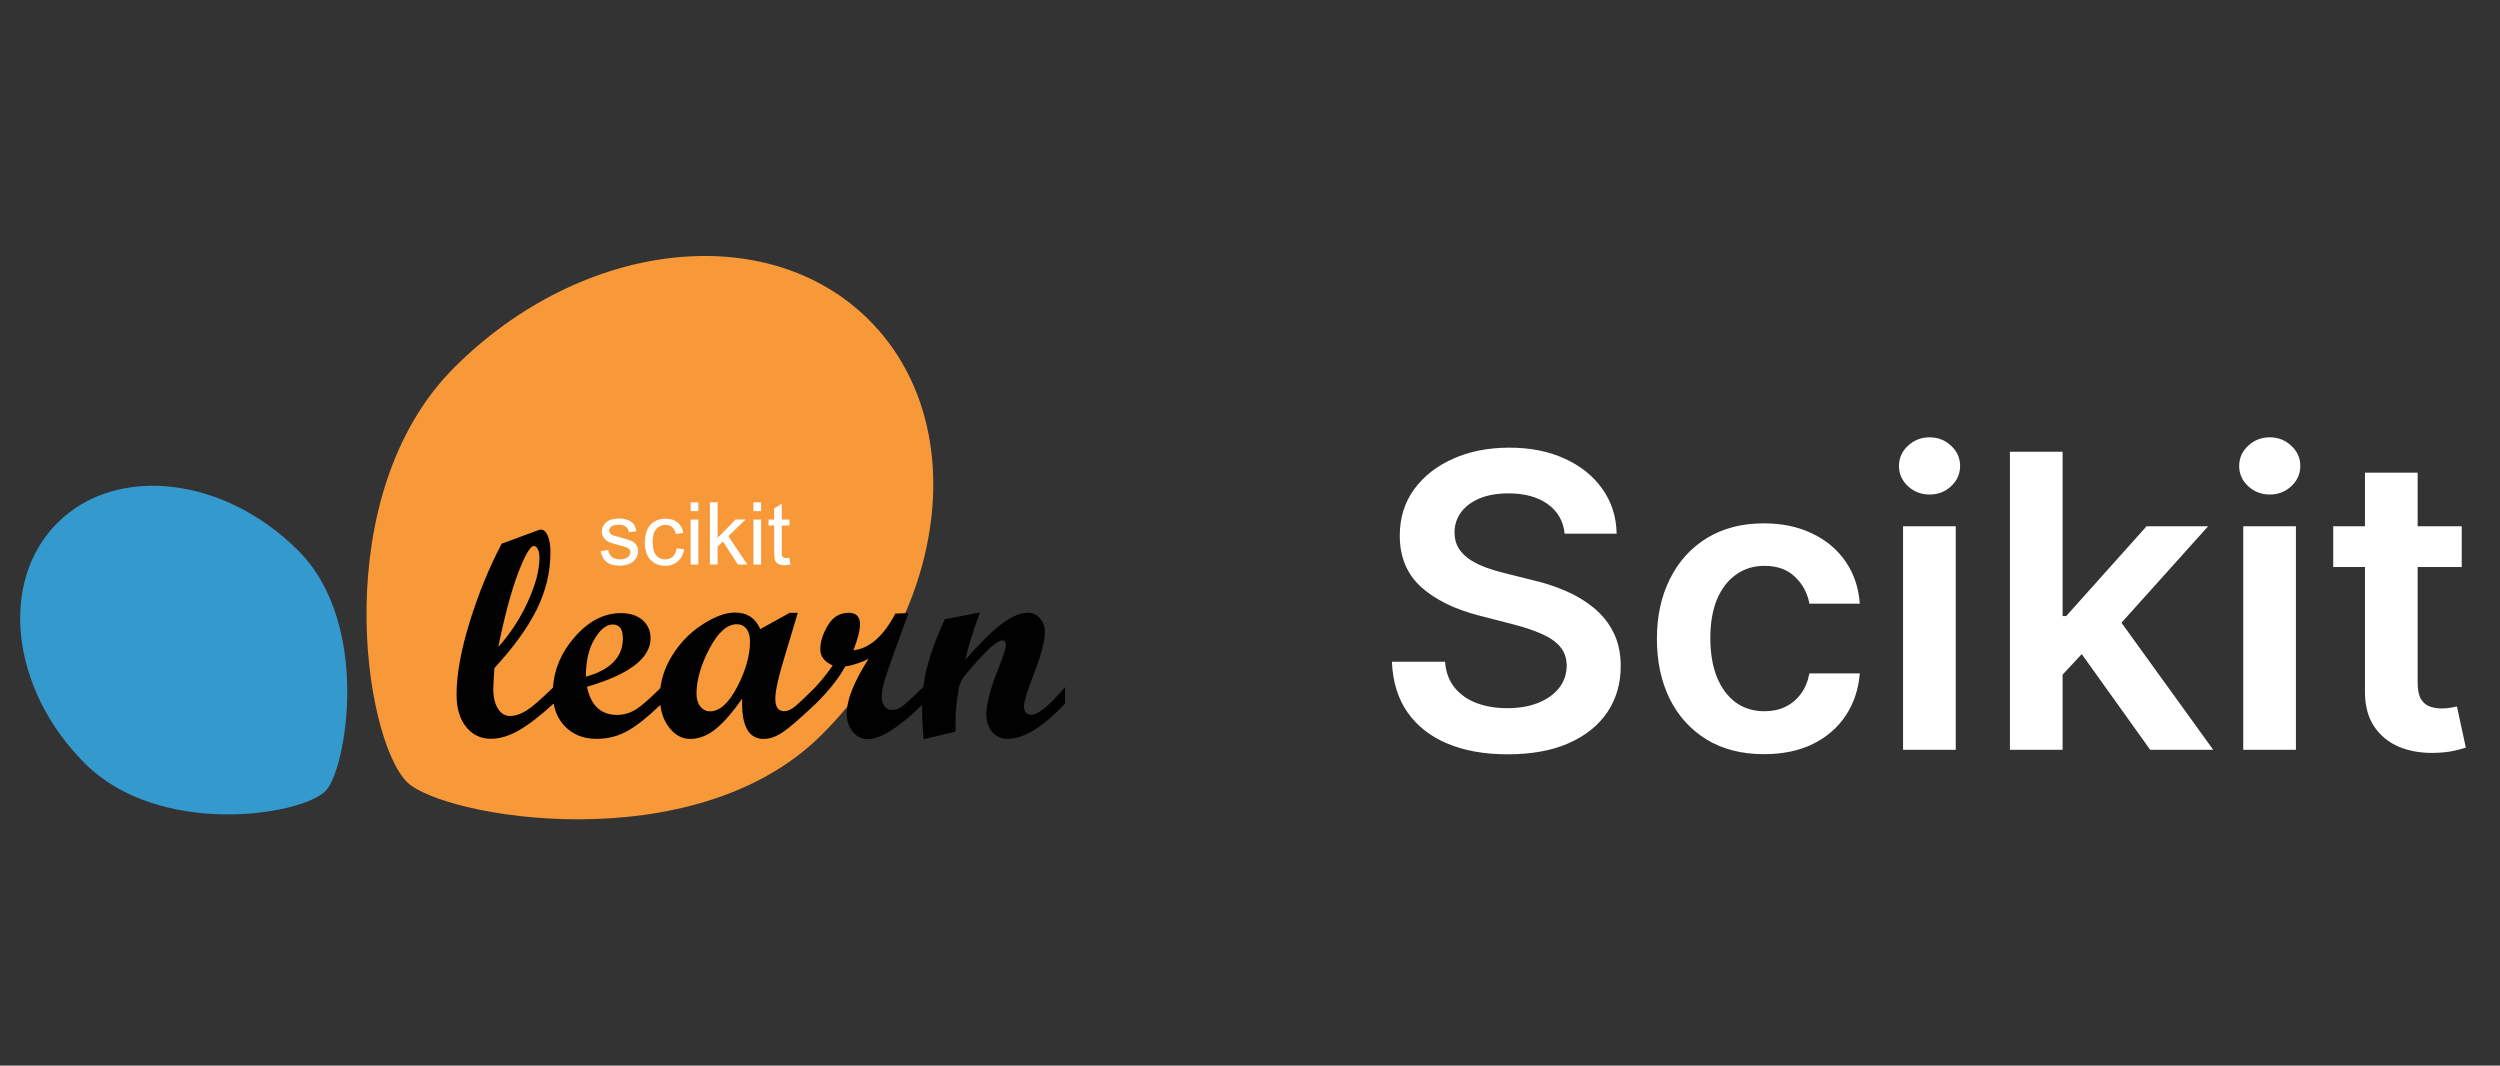 <svg width="122" height="52" viewBox="0 0 122 52" fill="none" xmlns="http://www.w3.org/2000/svg">
<rect x="0" y="0" width="122" height="52" fill="#333333" stroke="none"/>
<g clip-path="url(#clip0_1790_5050)">
<path d="M40.102 35.853C46.33 29.629 47.366 20.569 42.413 15.62C37.461 10.671 28.4 11.707 22.172 17.931C15.945 24.154 17.746 36.052 19.861 38.163C21.571 39.873 33.874 42.076 40.102 35.853Z" fill="#F89939"/>
<path d="M14.546 26.86C10.932 23.251 5.673 22.649 2.8 25.518C-0.073 28.39 0.529 33.646 4.143 37.256C7.757 40.87 14.662 39.822 15.889 38.598C16.881 37.606 18.164 30.47 14.546 26.86Z" fill="#3499CD"/>
<path d="M50.318 34.876C50.087 34.876 49.971 34.737 49.971 34.454C49.971 34.243 50.111 33.781 50.386 33.075C50.788 32.043 50.991 31.302 50.991 30.852C50.991 30.581 50.911 30.354 50.752 30.175C50.593 29.995 50.394 29.904 50.154 29.904C49.804 29.904 49.401 30.067 48.947 30.398C48.493 30.729 47.883 31.322 47.114 32.183C47.226 31.625 47.465 30.86 47.824 29.888L46.106 30.219C45.716 31.063 45.433 31.824 45.258 32.502C45.17 32.832 45.106 33.175 45.062 33.522C44.525 34.044 44.174 34.358 44.023 34.474C43.867 34.59 43.704 34.645 43.536 34.645C43.381 34.645 43.258 34.586 43.166 34.47C43.074 34.354 43.03 34.195 43.03 34C43.03 33.789 43.07 33.545 43.15 33.271C43.23 32.996 43.405 32.478 43.68 31.717L44.333 29.916L43.692 29.944C43.11 31.051 42.429 31.649 41.648 31.733C41.859 31.183 41.967 30.761 41.967 30.466C41.967 30.091 41.783 29.904 41.417 29.904C40.982 29.904 40.644 30.107 40.401 30.517C40.154 30.928 40.03 31.314 40.03 31.677C40.03 32.039 40.233 32.294 40.636 32.474C40.373 32.86 40.078 33.223 39.759 33.566C39.381 33.94 39.086 34.227 38.871 34.414C38.652 34.609 38.448 34.705 38.265 34.705C37.978 34.705 37.835 34.502 37.835 34.099C37.835 33.697 37.994 33.004 38.313 31.968L38.934 29.904H38.54L37.102 30.701C36.867 30.163 36.456 29.892 35.87 29.892C35.404 29.892 34.87 30.091 34.265 30.485C33.659 30.88 33.161 31.394 32.775 32.035C32.476 32.529 32.292 33.047 32.225 33.581C31.683 34.123 31.276 34.474 31.006 34.637C30.723 34.805 30.428 34.888 30.117 34.888C29.324 34.888 28.834 34.43 28.647 33.514C30.715 32.908 31.747 32.119 31.747 31.147C31.747 30.78 31.615 30.485 31.352 30.258C31.089 30.031 30.739 29.92 30.304 29.92C29.464 29.92 28.699 30.322 28.009 31.127C27.384 31.856 27.045 32.665 26.985 33.553C26.416 34.115 25.985 34.486 25.706 34.665C25.419 34.848 25.148 34.94 24.898 34.94C24.646 34.94 24.447 34.821 24.3 34.581C24.148 34.342 24.073 34.02 24.073 33.609C24.073 33.426 24.093 33.091 24.128 32.601C25.069 31.581 25.758 30.625 26.2 29.729C26.643 28.832 26.862 27.904 26.862 26.947C26.862 26.609 26.818 26.342 26.73 26.143C26.643 25.943 26.531 25.844 26.396 25.844C26.368 25.844 26.324 25.852 26.268 25.872L24.479 26.533C23.87 27.697 23.348 28.968 22.921 30.35C22.495 31.729 22.28 32.912 22.28 33.896C22.28 34.554 22.431 35.075 22.742 35.466C23.049 35.856 23.455 36.052 23.957 36.052C24.395 36.052 24.854 35.912 25.336 35.633C25.818 35.355 26.376 34.92 27.017 34.334C27.659 33.749 27.017 34.327 27.017 34.327C27.093 34.769 27.276 35.139 27.563 35.442C27.957 35.849 28.471 36.056 29.109 36.056C29.683 36.056 30.205 35.916 30.679 35.637C31.137 35.37 31.651 34.952 32.225 34.398C32.273 34.813 32.408 35.171 32.635 35.478C32.926 35.864 33.277 36.06 33.687 36.06C34.097 36.06 34.52 35.9 34.918 35.582C35.317 35.263 35.747 34.765 36.217 34.095C36.173 35.406 36.524 36.06 37.265 36.06C37.56 36.06 37.871 35.952 38.193 35.737C38.516 35.522 39.054 35.056 39.807 34.342C40.461 33.697 40.939 33.091 41.245 32.526C41.66 32.454 42.038 32.33 42.385 32.151C41.676 33.263 41.321 34.151 41.321 34.813C41.321 35.171 41.421 35.47 41.616 35.709C41.811 35.948 42.054 36.072 42.341 36.072C42.967 36.072 43.855 35.51 45.003 34.398C45.003 34.486 44.995 34.569 44.995 34.657C44.995 34.968 45.023 35.438 45.07 36.072L46.628 35.705C46.628 35.283 46.636 34.948 46.648 34.697C46.672 34.362 46.72 33.996 46.788 33.597C46.831 33.362 46.939 33.139 47.11 32.928L47.505 32.47C47.648 32.302 47.788 32.151 47.911 32.02C48.059 31.864 48.19 31.733 48.306 31.625C48.437 31.509 48.553 31.414 48.652 31.35C48.76 31.286 48.848 31.25 48.911 31.25C49.027 31.25 49.087 31.326 49.087 31.478C49.087 31.629 48.975 31.98 48.756 32.533C48.342 33.566 48.134 34.334 48.134 34.837C48.134 35.207 48.23 35.502 48.425 35.725C48.617 35.944 48.871 36.056 49.186 36.056C49.959 36.056 50.892 35.482 51.975 34.338V33.53C51.206 34.434 50.653 34.888 50.31 34.888L50.318 34.876ZM24.316 31.573C24.635 30.015 24.961 28.808 25.292 27.944C25.623 27.079 25.878 26.645 26.049 26.645C26.129 26.645 26.196 26.696 26.248 26.804C26.3 26.908 26.324 27.051 26.324 27.222C26.324 27.816 26.141 28.521 25.766 29.346C25.396 30.167 24.91 30.912 24.316 31.573ZM29.013 31.183C29.296 30.709 29.591 30.474 29.902 30.474C30.229 30.474 30.396 30.701 30.396 31.151C30.396 32.063 29.794 32.685 28.591 33.024C28.591 32.267 28.73 31.653 29.013 31.183ZM35.978 33.514C35.564 34.315 35.117 34.713 34.651 34.713C34.46 34.713 34.301 34.633 34.177 34.478C34.054 34.322 33.99 34.115 33.99 33.86C33.99 33.191 34.201 32.454 34.619 31.657C35.038 30.86 35.484 30.462 35.954 30.462C36.149 30.462 36.309 30.533 36.424 30.685C36.54 30.832 36.6 31.039 36.6 31.302C36.6 31.98 36.392 32.717 35.978 33.518V33.514Z" fill="#010101"/>
<path d="M31.049 26.59C31.109 26.673 31.137 26.781 31.137 26.908C31.137 27.036 31.101 27.151 31.029 27.259C30.958 27.366 30.854 27.454 30.715 27.514C30.579 27.574 30.424 27.605 30.253 27.605C29.966 27.605 29.75 27.546 29.599 27.426C29.448 27.307 29.352 27.131 29.312 26.896L29.683 26.837C29.703 26.984 29.762 27.099 29.854 27.175C29.95 27.255 30.081 27.295 30.253 27.295C30.424 27.295 30.551 27.259 30.635 27.191C30.719 27.123 30.759 27.04 30.759 26.944C30.759 26.86 30.723 26.793 30.647 26.745C30.595 26.713 30.468 26.669 30.265 26.617C29.99 26.55 29.802 26.49 29.695 26.438C29.587 26.386 29.508 26.319 29.456 26.227C29.404 26.135 29.372 26.04 29.372 25.932C29.372 25.832 29.396 25.745 29.44 25.661C29.484 25.578 29.547 25.51 29.623 25.454C29.683 25.41 29.759 25.374 29.858 25.346C29.958 25.319 30.065 25.303 30.181 25.303C30.352 25.303 30.504 25.326 30.635 25.378C30.767 25.426 30.862 25.494 30.926 25.581C30.99 25.665 31.029 25.781 31.053 25.924L30.687 25.972C30.671 25.86 30.623 25.769 30.543 25.705C30.464 25.641 30.352 25.609 30.205 25.609C30.033 25.609 29.91 25.637 29.838 25.693C29.767 25.749 29.727 25.817 29.727 25.892C29.727 25.94 29.743 25.984 29.77 26.024C29.802 26.064 29.85 26.096 29.914 26.123C29.95 26.135 30.061 26.167 30.245 26.219C30.508 26.291 30.691 26.346 30.798 26.39C30.902 26.434 30.986 26.502 31.046 26.585L31.049 26.59ZM32.831 27.163C32.731 27.255 32.611 27.299 32.464 27.299C32.281 27.299 32.133 27.231 32.022 27.099C31.91 26.968 31.85 26.749 31.85 26.454C31.85 26.159 31.91 25.948 32.026 25.817C32.141 25.685 32.297 25.613 32.484 25.613C32.607 25.613 32.715 25.649 32.803 25.725C32.89 25.801 32.95 25.912 32.986 26.06L33.348 26.004C33.305 25.781 33.209 25.609 33.058 25.49C32.906 25.37 32.711 25.311 32.472 25.311C32.281 25.311 32.109 25.354 31.946 25.446C31.787 25.534 31.663 25.669 31.587 25.848C31.508 26.028 31.468 26.235 31.468 26.474C31.468 26.84 31.559 27.123 31.743 27.319C31.926 27.514 32.169 27.613 32.468 27.613C32.707 27.613 32.91 27.542 33.078 27.398C33.241 27.255 33.344 27.056 33.384 26.805L33.018 26.757C32.99 26.944 32.93 27.08 32.831 27.171V27.163ZM33.703 27.554H34.078V25.354H33.703V27.554ZM33.703 24.944H34.078V24.514H33.703V24.944ZM36.385 25.35H35.902L35.018 26.247V24.514H34.643V27.55H35.018V26.677L35.281 26.426L36.01 27.55H36.472L35.544 26.167L36.385 25.35ZM36.767 24.944H37.142V24.514H36.767V24.944ZM36.767 27.554H37.142V25.354H36.767V27.554ZM38.524 27.219C38.456 27.227 38.401 27.235 38.361 27.235C38.305 27.235 38.261 27.227 38.233 27.207C38.205 27.187 38.181 27.163 38.169 27.135C38.158 27.104 38.15 27.036 38.15 26.932V25.645H38.524V25.354H38.15V24.585L37.779 24.808V25.354H37.504V25.645H37.779V26.912C37.779 27.135 37.795 27.283 37.823 27.351C37.855 27.422 37.907 27.478 37.978 27.518C38.054 27.562 38.158 27.582 38.293 27.582C38.377 27.582 38.468 27.57 38.576 27.55L38.52 27.219H38.524Z" fill="white"/>
</g>
<path d="M76.356 26.043C76.29 25.423 76.01 24.94 75.518 24.594C75.03 24.248 74.396 24.076 73.615 24.076C73.065 24.076 72.594 24.159 72.201 24.324C71.808 24.49 71.508 24.715 71.299 24.999C71.091 25.283 70.984 25.607 70.98 25.972C70.98 26.275 71.048 26.538 71.186 26.76C71.328 26.983 71.519 27.172 71.761 27.328C72.002 27.48 72.27 27.608 72.564 27.712C72.857 27.816 73.153 27.904 73.451 27.975L74.815 28.316C75.364 28.444 75.892 28.616 76.399 28.834C76.91 29.052 77.367 29.327 77.769 29.658C78.177 29.989 78.499 30.39 78.735 30.858C78.972 31.327 79.091 31.876 79.091 32.506C79.091 33.358 78.873 34.109 78.437 34.758C78.001 35.401 77.372 35.906 76.548 36.27C75.729 36.63 74.737 36.81 73.572 36.81C72.44 36.81 71.458 36.635 70.625 36.284C69.796 35.934 69.147 35.423 68.678 34.75C68.215 34.078 67.964 33.259 67.926 32.293H70.518C70.556 32.8 70.712 33.221 70.987 33.557C71.261 33.893 71.619 34.144 72.059 34.31C72.504 34.476 73.001 34.559 73.551 34.559C74.124 34.559 74.626 34.473 75.056 34.303C75.492 34.128 75.833 33.886 76.079 33.578C76.325 33.266 76.451 32.901 76.456 32.485C76.451 32.106 76.34 31.793 76.122 31.547C75.904 31.296 75.599 31.088 75.206 30.922C74.817 30.752 74.363 30.6 73.842 30.468L72.187 30.041C70.989 29.734 70.042 29.267 69.346 28.642C68.655 28.013 68.309 27.177 68.309 26.135C68.309 25.278 68.541 24.528 69.005 23.884C69.474 23.24 70.111 22.74 70.916 22.385C71.721 22.025 72.632 21.846 73.65 21.846C74.682 21.846 75.587 22.025 76.363 22.385C77.144 22.74 77.758 23.235 78.203 23.87C78.648 24.499 78.877 25.224 78.892 26.043H76.356ZM86.084 36.803C84.995 36.803 84.06 36.564 83.279 36.086C82.502 35.607 81.904 34.947 81.482 34.104C81.066 33.257 80.857 32.281 80.857 31.178C80.857 30.07 81.07 29.092 81.496 28.245C81.922 27.392 82.524 26.73 83.3 26.256C84.082 25.778 85.005 25.539 86.07 25.539C86.956 25.539 87.739 25.702 88.421 26.029C89.108 26.351 89.654 26.808 90.062 27.399C90.469 27.987 90.701 28.673 90.758 29.459H88.3C88.201 28.934 87.964 28.496 87.59 28.145C87.221 27.79 86.726 27.613 86.106 27.613C85.58 27.613 85.118 27.755 84.721 28.039C84.323 28.318 84.013 28.721 83.79 29.246C83.573 29.772 83.464 30.401 83.464 31.135C83.464 31.879 83.573 32.518 83.79 33.053C84.008 33.583 84.314 33.993 84.707 34.282C85.104 34.566 85.571 34.708 86.106 34.708C86.484 34.708 86.823 34.637 87.121 34.495C87.424 34.348 87.678 34.137 87.881 33.863C88.085 33.588 88.225 33.254 88.3 32.861H90.758C90.696 33.633 90.469 34.317 90.076 34.914C89.683 35.506 89.148 35.97 88.471 36.306C87.794 36.637 86.998 36.803 86.084 36.803ZM92.869 36.59V25.681H95.44V36.59H92.869ZM94.162 24.133C93.754 24.133 93.404 23.997 93.11 23.728C92.817 23.453 92.67 23.124 92.67 22.74C92.67 22.352 92.817 22.023 93.11 21.753C93.404 21.479 93.754 21.341 94.162 21.341C94.573 21.341 94.924 21.479 95.213 21.753C95.506 22.023 95.653 22.352 95.653 22.74C95.653 23.124 95.506 23.453 95.213 23.728C94.924 23.997 94.573 24.133 94.162 24.133ZM100.427 33.166L100.42 30.063H100.832L104.753 25.681H107.757L102.935 31.05H102.402L100.427 33.166ZM98.084 36.59V22.044H100.655V36.59H98.084ZM104.93 36.59L101.379 31.625L103.112 29.814L108.006 36.59H104.93ZM109.47 36.59V25.681H112.041V36.59H109.47ZM110.763 24.133C110.356 24.133 110.005 23.997 109.712 23.728C109.418 23.453 109.272 23.124 109.272 22.74C109.272 22.352 109.418 22.023 109.712 21.753C110.005 21.479 110.356 21.341 110.763 21.341C111.175 21.341 111.525 21.479 111.814 21.753C112.108 22.023 112.255 22.352 112.255 22.74C112.255 23.124 112.108 23.453 111.814 23.728C111.525 23.997 111.175 24.133 110.763 24.133ZM120.133 25.681V27.669H113.861V25.681H120.133ZM115.41 23.067H117.981V33.309C117.981 33.654 118.033 33.919 118.137 34.104C118.246 34.284 118.388 34.407 118.563 34.473C118.738 34.54 118.932 34.573 119.146 34.573C119.306 34.573 119.453 34.561 119.586 34.537C119.723 34.514 119.827 34.492 119.898 34.473L120.332 36.483C120.194 36.531 119.998 36.583 119.742 36.64C119.491 36.696 119.183 36.73 118.819 36.739C118.175 36.758 117.595 36.661 117.079 36.448C116.563 36.23 116.153 35.894 115.85 35.439C115.552 34.985 115.405 34.416 115.41 33.735V23.067Z" fill="white"/>
<defs>
<clipPath id="clip0_1790_5050">
<rect width="51" height="51" fill="white" transform="translate(0.983 0.738)"/>
</clipPath>
</defs>
</svg>
